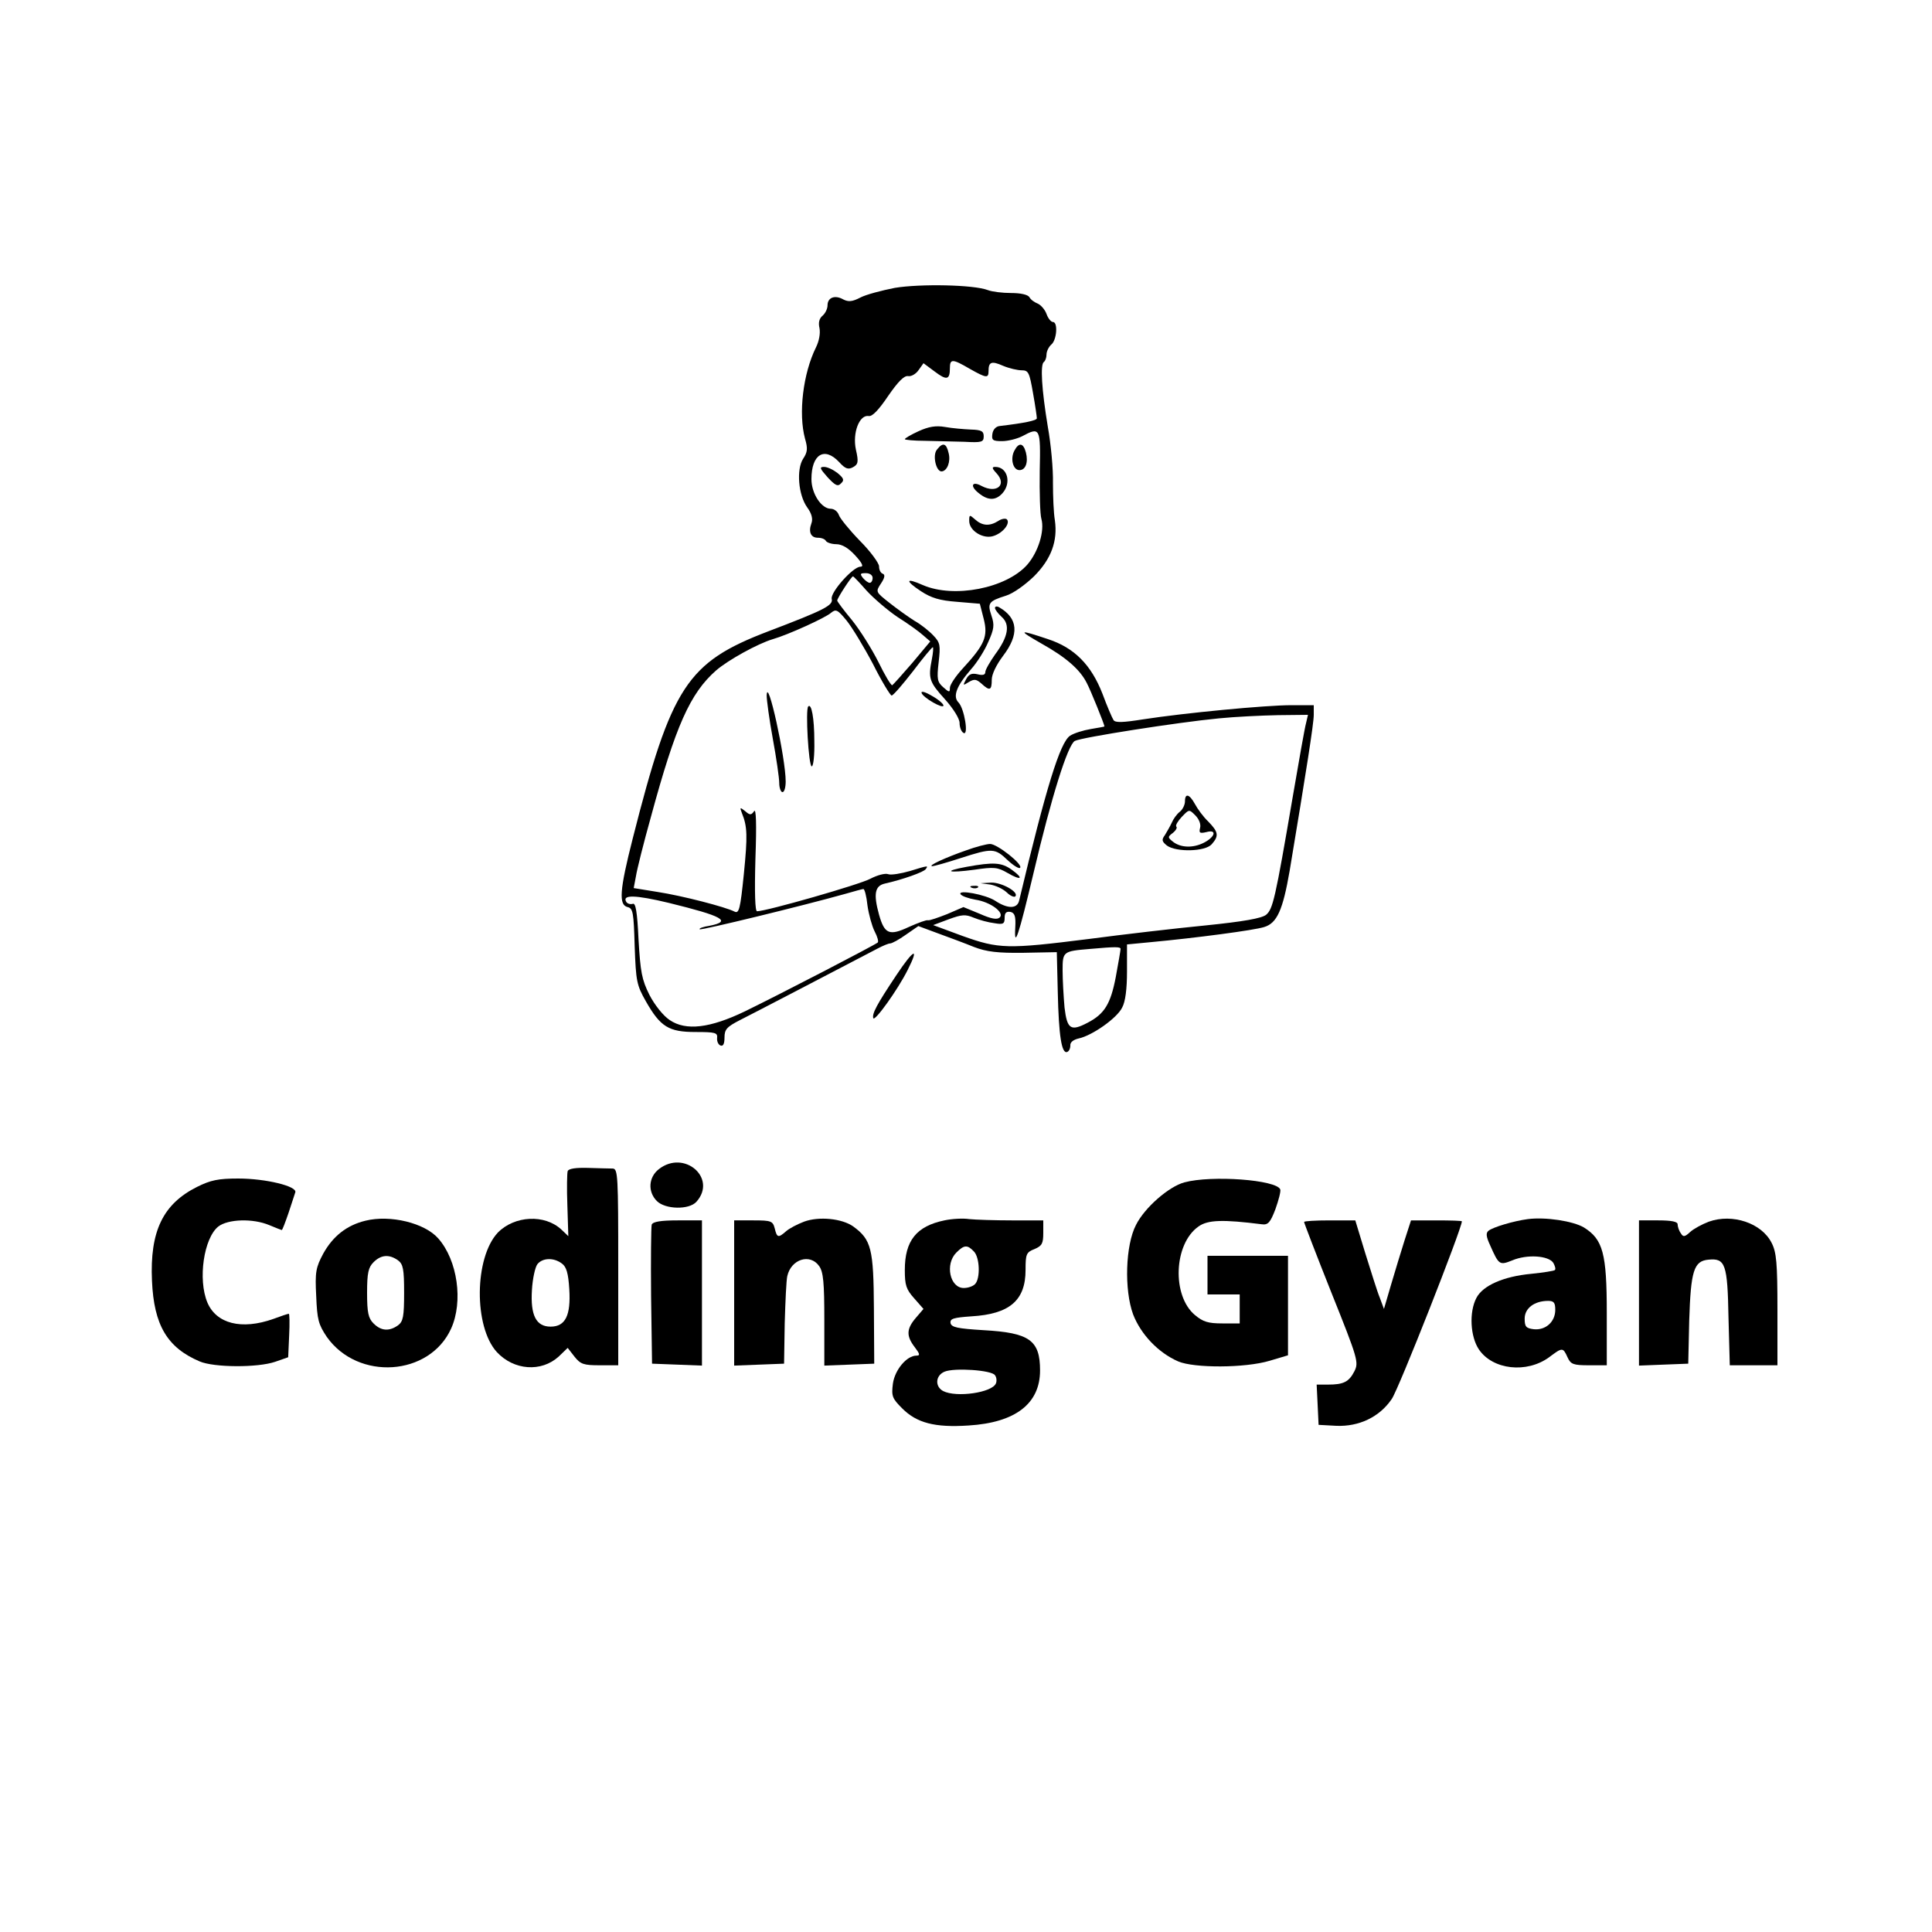 <?xml version="1.0" standalone="no"?>
<!DOCTYPE svg PUBLIC "-//W3C//DTD SVG 20010904//EN"
 "http://www.w3.org/TR/2001/REC-SVG-20010904/DTD/svg10.dtd">
<svg version="1.0" xmlns="http://www.w3.org/2000/svg"
 width="600pt" height="600pt" viewBox="0 0 600 600"
 preserveAspectRatio="xMidYMid meet">

<g transform="translate(0,600) scale(0.1,-0.1)"
fill="#000000" stroke="none">
<path d="M2779 5106 c-41 -8 -90 -21 -107 -30 -25 -13 -37 -14 -53 -6 -26 15
-49 6 -49 -18 0 -11 -7 -25 -15 -32 -11 -9 -14 -22 -10 -39 3 -16 -1 -40 -11
-60 -40 -81 -55 -205 -34 -283 9 -31 8 -42 -6 -63 -21 -33 -15 -112 13 -151
14 -19 18 -36 13 -49 -10 -27 -2 -45 20 -45 11 0 22 -4 25 -10 3 -5 18 -10 32
-10 18 0 38 -12 59 -35 22 -24 27 -35 16 -35 -23 0 -94 -80 -89 -100 5 -20
-22 -34 -198 -101 -251 -96 -300 -170 -420 -643 -41 -161 -44 -206 -16 -213
17 -4 19 -17 22 -121 4 -109 6 -121 35 -172 45 -79 71 -95 154 -95 62 0 69 -2
67 -19 -1 -10 4 -21 11 -23 8 -3 12 6 12 25 0 25 7 33 48 54 38 19 297 154
427 222 17 9 34 16 39 16 6 0 28 12 49 27 l39 27 62 -23 c33 -12 84 -31 111
-42 39 -15 74 -19 153 -18 l104 2 3 -124 c3 -136 12 -192 29 -186 6 2 10 11
10 20 -1 10 9 18 26 22 42 9 119 63 135 96 10 18 15 58 15 112 l0 84 73 7
c140 13 322 37 353 47 40 12 58 53 79 174 51 306 75 458 75 485 l0 30 -70 0
c-79 0 -331 -24 -460 -44 -63 -10 -87 -11 -92 -2 -4 6 -20 43 -34 81 -35 90
-87 143 -169 170 -93 31 -95 29 -20 -14 75 -42 119 -80 140 -122 11 -20 55
-129 55 -135 0 -1 -19 -4 -42 -8 -24 -4 -53 -13 -65 -21 -31 -21 -74 -160
-158 -512 -6 -26 -36 -26 -75 0 -30 19 -116 35 -107 20 4 -6 24 -13 46 -17 47
-7 91 -40 76 -55 -8 -8 -26 -5 -62 11 l-51 21 -51 -22 c-28 -11 -54 -20 -59
-19 -4 2 -31 -8 -60 -21 -60 -28 -75 -22 -92 38 -18 65 -13 90 18 97 54 12
122 36 127 45 8 11 9 12 -49 -6 -28 -8 -58 -13 -67 -10 -10 4 -35 -3 -56 -14
-33 -18 -323 -101 -352 -101 -6 0 -8 57 -5 163 4 110 2 157 -4 148 -9 -13 -13
-13 -28 0 -16 13 -17 12 -10 -6 17 -42 18 -70 6 -190 -11 -109 -15 -123 -29
-116 -27 14 -161 49 -239 61 l-74 12 7 37 c3 20 24 104 47 186 76 280 121 382
202 453 37 32 129 83 176 97 46 13 165 67 181 82 15 12 20 10 48 -24 17 -21
54 -82 82 -135 27 -54 54 -98 58 -98 5 0 34 34 66 75 31 41 59 75 62 75 2 0 1
-17 -3 -37 -12 -60 -8 -71 40 -124 27 -30 46 -61 46 -74 0 -13 5 -27 12 -31
17 -11 3 75 -15 94 -19 19 -7 51 39 104 18 20 42 58 53 84 18 40 20 53 10 82
-13 39 -9 45 45 62 23 7 60 34 87 60 54 54 74 110 65 174 -4 23 -6 75 -6 116
1 41 -6 120 -16 175 -19 115 -24 194 -12 201 4 3 8 13 8 23 0 10 7 24 15 31
17 14 21 70 5 70 -6 0 -15 11 -20 25 -5 14 -18 28 -27 32 -10 4 -22 12 -26 20
-5 8 -27 13 -57 13 -27 0 -59 4 -72 9 -44 17 -210 20 -289 7z m232 -251 c53
-30 59 -30 59 -7 0 28 9 32 45 16 19 -8 45 -14 58 -14 21 0 24 -7 35 -70 7
-39 12 -74 12 -79 0 -7 -39 -15 -115 -24 -12 -1 -21 -11 -23 -24 -3 -20 1 -23
30 -23 18 0 46 7 62 15 56 30 58 27 55 -107 -1 -68 1 -135 5 -149 11 -38 -10
-104 -44 -143 -65 -73 -227 -105 -324 -63 -54 24 -56 14 -6 -19 32 -21 58 -29
112 -33 l71 -6 12 -47 c14 -55 3 -80 -66 -155 -22 -24 -39 -50 -39 -59 0 -15
-2 -15 -21 2 -18 16 -20 25 -14 77 6 53 5 61 -16 83 -13 14 -39 35 -59 46 -19
12 -54 37 -78 56 -43 34 -43 34 -26 60 12 18 13 27 6 30 -7 2 -12 12 -12 23 0
10 -27 47 -60 80 -33 34 -62 70 -65 80 -4 11 -15 19 -25 19 -29 0 -60 47 -60
92 0 77 40 102 86 53 19 -21 28 -24 43 -16 16 9 18 16 9 55 -11 52 11 109 40
104 11 -2 31 19 60 62 31 45 50 64 62 62 10 -2 25 7 33 19 l15 21 35 -26 c37
-28 47 -26 47 11 0 29 8 29 61 -2z m-301 -650 c0 -8 -4 -15 -9 -15 -5 0 -14 7
-21 15 -10 13 -9 15 9 15 12 0 21 -6 21 -15z m-19 -39 c22 -24 65 -61 96 -82
32 -20 68 -46 80 -57 l22 -19 -56 -67 c-31 -36 -59 -67 -62 -69 -4 -1 -23 31
-43 72 -20 40 -57 99 -82 130 -25 30 -46 58 -46 61 0 7 44 75 49 75 2 0 21
-20 42 -44z m1365 -412 c-4 -14 -22 -116 -41 -227 -55 -322 -62 -350 -83 -368
-14 -11 -70 -21 -188 -33 -93 -9 -256 -28 -362 -42 -254 -32 -280 -31 -392 9
l-92 34 48 18 c41 15 52 16 78 5 17 -7 46 -15 64 -17 28 -5 32 -2 32 17 0 15
5 20 18 18 13 -3 17 -13 15 -48 -4 -69 10 -28 57 170 55 234 106 397 128 409
21 11 321 58 447 70 50 5 132 9 184 10 l93 1 -6 -26z m-1362 -566 c4 -28 14
-64 22 -80 9 -17 13 -32 10 -35 -7 -7 -304 -161 -413 -214 -108 -52 -183 -61
-233 -27 -20 13 -47 47 -63 78 -24 48 -28 71 -34 172 -4 87 -9 115 -18 111 -7
-2 -16 0 -20 6 -14 23 28 22 132 -3 167 -41 197 -57 127 -71 -20 -3 -34 -8
-31 -11 4 -4 320 73 452 110 28 8 53 15 56 15 4 1 10 -22 13 -51z m786 -135
c0 -5 -7 -44 -15 -88 -16 -83 -35 -114 -87 -141 -53 -28 -64 -20 -72 47 -3 34
-6 86 -6 115 0 59 1 60 85 67 79 7 95 7 95 0z"/>
<path d="M2853 4661 c-24 -11 -43 -22 -43 -25 0 -2 28 -5 63 -5 34 -1 89 -2
122 -3 54 -3 60 -1 60 17 0 16 -7 20 -40 21 -22 1 -58 4 -80 8 -29 5 -51 1
-82 -13z"/>
<path d="M2910 4604 c-15 -17 -3 -70 15 -68 17 2 28 31 21 57 -7 31 -18 34
-36 11z"/>
<path d="M3150 4600 c-13 -25 -4 -60 16 -60 19 0 28 24 20 55 -8 30 -22 32
-36 5z"/>
<path d="M2570 4518 c24 -26 32 -30 42 -19 11 10 8 16 -11 32 -13 10 -31 19
-42 19 -15 0 -13 -5 11 -32z"/>
<path d="M3095 4530 c33 -36 0 -64 -47 -39 -29 16 -37 0 -9 -22 29 -24 53 -24
74 -1 29 32 16 82 -22 82 -11 0 -11 -4 4 -20z"/>
<path d="M3010 4382 c0 -31 45 -58 77 -46 29 10 51 39 40 51 -4 4 -17 2 -27
-5 -27 -17 -50 -15 -72 5 -17 15 -18 15 -18 -5z"/>
<path d="M3680 3511 c0 -10 -7 -25 -16 -32 -9 -7 -20 -22 -25 -34 -5 -11 -15
-28 -21 -38 -11 -15 -10 -20 6 -33 29 -21 119 -19 139 4 23 26 21 38 -10 70
-16 15 -34 40 -42 55 -17 31 -31 35 -31 8z m47 -82 c-4 -16 -1 -18 20 -13 33
9 27 -15 -8 -33 -33 -17 -71 -16 -95 2 -18 14 -18 16 -2 28 10 8 15 17 11 20
-3 4 5 17 17 30 23 24 23 24 42 5 12 -12 18 -28 15 -39z"/>
<path d="M3090 4112 c0 -5 9 -17 21 -28 27 -24 20 -62 -21 -117 -16 -23 -30
-47 -30 -54 0 -9 -8 -11 -24 -7 -18 4 -27 1 -36 -16 -10 -19 -10 -20 9 -8 17
10 23 9 39 -5 26 -24 32 -21 32 12 0 17 14 46 35 74 51 67 47 117 -12 151 -7
4 -13 3 -13 -2z"/>
<path d="M2381 3840 c0 -14 8 -74 19 -134 11 -60 20 -122 20 -138 0 -15 5 -28
10 -28 6 0 10 15 10 33 0 73 -57 331 -59 267z"/>
<path d="M2862 3848 c5 -15 68 -51 68 -39 0 5 -16 19 -36 30 -20 12 -34 16
-32 9z"/>
<path d="M2510 3806 c-9 -8 1 -186 11 -186 5 0 9 35 8 78 0 72 -9 119 -19 108z"/>
<path d="M3000 3359 c-63 -22 -120 -48 -105 -49 6 0 45 11 88 25 99 32 107 31
146 -6 18 -17 36 -28 39 -24 10 10 -71 74 -93 74 -11 0 -45 -9 -75 -20z"/>
<path d="M3002 3308 c-76 -14 -58 -20 24 -9 61 9 72 8 103 -10 43 -25 52 -18
13 10 -32 23 -57 24 -140 9z"/>
<path d="M3075 3253 c17 -3 39 -13 51 -24 11 -11 23 -16 27 -13 13 13 -42 44
-75 43 l-33 -2 30 -4z"/>
<path d="M3018 3243 c7 -3 16 -2 19 1 4 3 -2 6 -13 5 -11 0 -14 -3 -6 -6z"/>
<path d="M2784 2972 c-62 -93 -76 -120 -72 -134 4 -12 76 88 107 150 37 73 19
65 -35 -16z"/>
<path d="M2046 2369 c-32 -25 -35 -70 -6 -99 26 -26 100 -28 123 -2 65 73 -38
163 -117 101z"/>
<path d="M1763 2363 c-2 -6 -3 -54 -1 -106 l3 -96 -21 20 c-52 49 -146 44
-198 -9 -73 -78 -75 -292 -3 -371 53 -57 138 -63 192 -14 l28 27 21 -27 c19
-24 29 -27 79 -27 l57 0 0 305 c0 284 -1 305 -17 306 -10 0 -44 1 -77 2 -37 1
-60 -2 -63 -10z m-18 -287 c14 -10 20 -30 23 -80 5 -81 -12 -116 -58 -116 -45
0 -63 35 -58 114 2 35 10 71 17 80 16 20 51 21 76 2z"/>
<path d="M612 2314 c-106 -53 -147 -138 -140 -292 6 -137 47 -207 148 -250 44
-19 180 -20 235 -1 l40 14 3 68 c2 37 1 67 -1 67 -3 0 -24 -7 -48 -16 -99 -35
-177 -15 -205 51 -30 72 -11 200 34 236 30 23 107 26 159 4 19 -8 37 -15 38
-15 2 0 11 24 21 53 9 28 19 57 21 64 7 19 -92 43 -177 43 -62 0 -86 -5 -128
-26z"/>
<path d="M3678 2328 c-48 -13 -123 -78 -150 -132 -33 -63 -37 -202 -9 -278 24
-62 78 -119 140 -146 49 -21 207 -21 284 2 l57 17 0 154 0 155 -125 0 -125 0
0 -60 0 -60 50 0 50 0 0 -45 0 -45 -54 0 c-44 0 -60 5 -85 26 -72 60 -66 221
11 275 29 21 77 22 196 7 20 -3 27 5 43 47 10 28 17 55 15 61 -11 30 -213 45
-298 22z"/>
<path d="M1135 2209 c-58 -14 -101 -48 -131 -102 -23 -43 -26 -57 -22 -132 3
-74 7 -88 33 -127 97 -137 319 -122 386 26 38 84 20 212 -40 280 -42 48 -149
74 -226 55z m101 -123 c16 -12 19 -27 19 -101 0 -74 -3 -89 -19 -101 -27 -19
-52 -18 -76 6 -16 16 -20 33 -20 95 0 62 4 79 20 95 24 24 49 25 76 6z"/>
<path d="M2497 2206 c-21 -8 -46 -21 -56 -30 -24 -21 -28 -20 -35 9 -6 23 -11
25 -66 25 l-60 0 0 -225 0 -226 78 3 77 3 2 125 c2 69 5 135 8 147 12 53 71
71 99 31 13 -18 16 -52 16 -166 l0 -143 78 3 77 3 -1 171 c-1 186 -8 214 -64
255 -35 25 -107 32 -153 15z"/>
<path d="M2933 2210 c-87 -18 -123 -63 -123 -154 0 -47 4 -60 29 -88 l29 -33
-24 -28 c-29 -34 -30 -56 -3 -91 16 -21 17 -26 5 -26 -30 0 -67 -44 -73 -87
-5 -39 -2 -46 29 -77 45 -45 101 -60 206 -53 146 9 222 68 222 171 0 94 -33
117 -175 125 -82 5 -100 9 -103 22 -2 14 9 17 65 21 118 7 168 49 168 144 0
49 2 55 28 65 23 10 27 17 27 50 l0 39 -97 0 c-54 0 -114 2 -133 4 -19 3 -54
1 -77 -4z m91 -96 c19 -18 21 -85 4 -102 -7 -7 -22 -12 -35 -12 -43 0 -59 74
-23 110 24 24 34 25 54 4z m66 -385 c5 -6 6 -18 3 -25 -11 -29 -123 -45 -164
-24 -26 14 -24 48 4 60 30 13 148 5 157 -11z"/>
<path d="M4745 2214 c-45 -6 -108 -25 -122 -36 -9 -7 -8 -18 5 -46 27 -61 29
-62 69 -46 45 19 112 15 127 -8 5 -9 8 -19 5 -22 -2 -3 -36 -8 -74 -12 -85 -8
-150 -36 -170 -75 -23 -44 -19 -120 8 -160 43 -63 148 -75 218 -24 41 31 43
31 57 0 10 -22 18 -25 67 -25 l55 0 0 163 c0 185 -12 228 -71 265 -34 20 -119
33 -174 26z m85 -282 c0 -37 -30 -64 -67 -60 -24 3 -28 8 -28 33 0 32 30 55
73 55 18 0 22 -6 22 -28z"/>
<path d="M5307 2206 c-21 -8 -47 -22 -58 -32 -17 -16 -22 -16 -29 -4 -6 8 -10
21 -10 28 0 8 -19 12 -60 12 l-60 0 0 -225 0 -226 76 3 77 3 3 134 c5 154 14
185 60 189 52 5 59 -13 62 -180 l4 -148 74 0 74 0 0 173 c0 144 -3 178 -18
207 -31 62 -122 92 -195 66z"/>
<path d="M2024 2197 c-2 -7 -3 -107 -2 -222 l3 -210 78 -3 77 -3 0 226 0 225
-75 0 c-52 0 -77 -4 -81 -13z"/>
<path d="M4050 2205 c0 -3 38 -102 85 -220 83 -207 85 -216 71 -244 -17 -33
-34 -41 -82 -41 l-35 0 3 -62 3 -63 55 -3 c70 -3 134 27 172 83 21 29 218 530
218 552 0 2 -36 3 -79 3 l-79 0 -20 -62 c-11 -35 -30 -97 -42 -138 l-22 -75
-13 35 c-8 19 -27 81 -45 138 l-31 102 -79 0 c-44 0 -80 -2 -80 -5z"/>
</g>
</svg>
